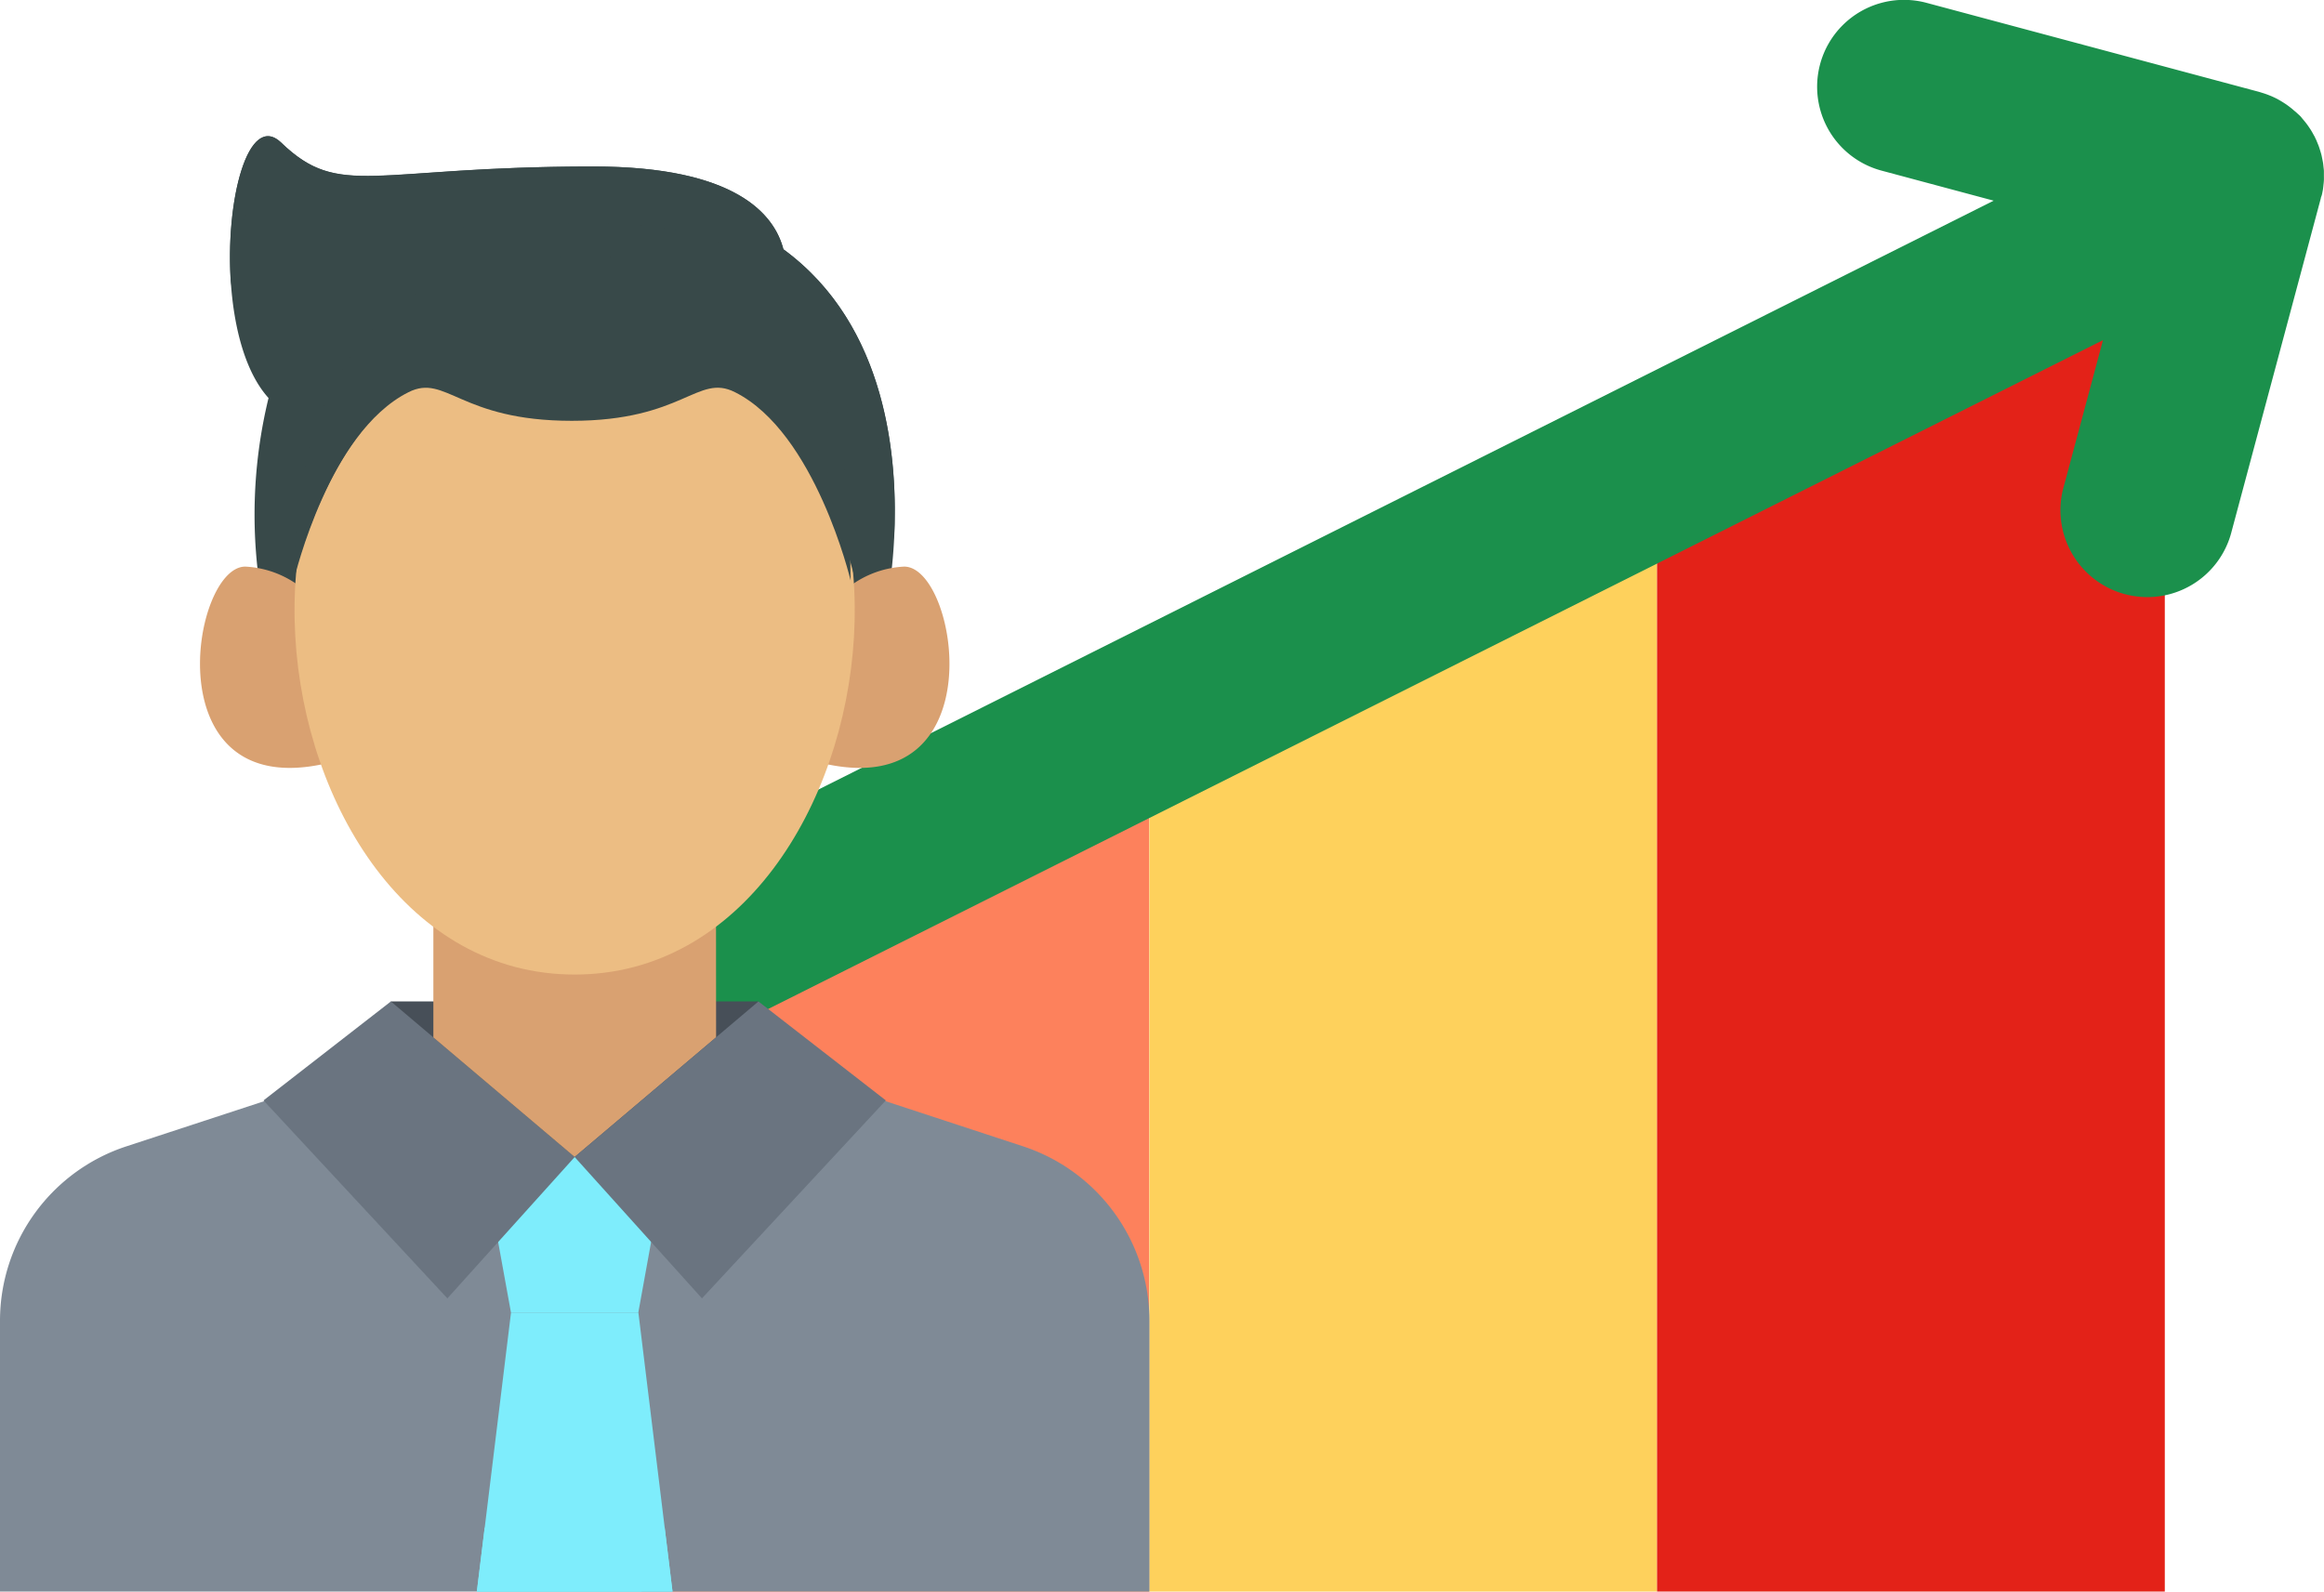 <svg xmlns="http://www.w3.org/2000/svg" width="72.991" height="50" viewBox="0 0 72.991 50">
  <g id="sales" transform="translate(0 -163.615)">
    <path id="Path_3441" data-name="Path 3441" d="M140.4,329.462v19.352h15.947V321.469Zm0,0" transform="translate(-120.252 -135.198)" fill="#fd815c"/>
    <path id="Path_3442" data-name="Path 3442" d="M251.516,273.77v27.345h15.946V265.777Zm0,0" transform="translate(-215.418 -87.5)" fill="#fed15c"/>
    <path id="Path_3443" data-name="Path 3443" d="M362.625,253.416h15.947V210.086l-15.947,7.993Zm0,0" transform="translate(-310.581 -39.801)" fill="#e32218"/>
    <path id="Path_3444" data-name="Path 3444" d="M163.338,169.655c.008-.039.016-.078.021-.117s.011-.1.016-.144.008-.083.01-.124,0-.092,0-.138c0-.031,0-.063,0-.1,0-.011,0-.022,0-.034,0-.045-.007-.09-.012-.135s-.008-.087-.015-.13-.016-.087-.025-.131-.017-.088-.028-.131-.024-.082-.036-.123-.028-.09-.044-.135-.03-.076-.045-.113c-.006-.014-.011-.028-.017-.041s-.012-.033-.02-.049l-.007-.015c-.005-.011-.012-.022-.017-.033s-.012-.029-.019-.044-.025-.043-.036-.064c-.024-.044-.047-.086-.072-.128s-.047-.073-.071-.109-.05-.073-.077-.109-.057-.073-.086-.108-.055-.064-.083-.1-.063-.067-.1-.1-.063-.06-.1-.089-.066-.058-.1-.085-.072-.057-.11-.085-.066-.048-.1-.07-.082-.053-.124-.078-.068-.04-.1-.058-.086-.044-.131-.065-.076-.035-.115-.05-.085-.034-.128-.049-.089-.03-.133-.043l-.075-.024h0l-10.456-2.8a2.728,2.728,0,0,0-1.412,5.271l3.522.944-45.969,23.039a2.728,2.728,0,1,0,2.445,4.879l46.957-23.536-1.229,4.589a2.729,2.729,0,1,0,5.271,1.413l2.8-10.457c0-.015.006-.03.01-.045C163.319,169.755,163.329,169.706,163.338,169.655Zm0,0" transform="translate(-90.397)" fill="#1b904c"/>
    <path id="Path_3445" data-name="Path 3445" d="M32.13,402.755l-6.006-1.973H9.991L3.97,402.756A5.766,5.766,0,0,0,0,408.236v8.507H36.1v-8.51A5.767,5.767,0,0,0,32.13,402.755Zm0,0" transform="translate(0 -203.128)" fill="#7f8a96"/>
    <path id="Path_3446" data-name="Path 3446" d="M85.523,382.82H97.072v4.886H85.523Zm0,0" transform="translate(-73.249 -187.745)" fill="#474f58"/>
    <path id="Path_3447" data-name="Path 3447" d="M110.527,421.753h-4l-.888-4.886h5.774Zm0,0" transform="translate(-90.479 -216.905)" fill="#7eedfc"/>
    <path id="Path_3448" data-name="Path 3448" d="M57.664,385.93l5.775,6.219,4-4.442-5.774-4.886Zm0,0" transform="translate(-49.388 -187.745)" fill="#6a7480"/>
    <path id="Path_3449" data-name="Path 3449" d="M110.5,459.678l-1.072-8.768h-4l-1.072,8.768Zm0,0" transform="translate(-89.378 -246.062)" fill="#7eedfc"/>
    <path id="Path_3450" data-name="Path 3450" d="M67.71,196.964c-.279-1.078-1.468-2.6-5.972-2.6-6.96,0-7.95,1.03-9.8-.75-1.563-1.5-2.48,5.726-.4,8.021a15.5,15.5,0,0,0-.176,6.507h19.58S72.586,200.532,67.71,196.964Zm0,0" transform="translate(-43.104 -25.516)" fill="#384949"/>
    <path id="Path_3451" data-name="Path 3451" d="M51.934,195.4c1.852,1.78,2.843.749,9.8.749,4.5,0,5.693,1.527,5.972,2.6,2.587,1.893,3.339,4.923,3.475,7.351.136-2.51-.2-6.737-3.475-9.137-.279-1.077-1.468-2.6-5.972-2.6-6.96,0-7.95,1.03-9.8-.749-1.029-.989-1.779,1.809-1.575,4.489C50.508,196.14,51.137,194.634,51.934,195.4Zm0,0" transform="translate(-43.103 -25.519)" fill="#384949"/>
    <g id="Group_25618" data-name="Group 25618" transform="translate(6.281 181.418)">
      <path id="Path_3452" data-name="Path 3452" d="M103.712,348.785H94.836V354.8l4.438,3.756,4.442-3.758Zm0,0" transform="translate(-87.506 -340.012)" fill="#d9a171"/>
      <path id="Path_3453" data-name="Path 3453" d="M47.72,289.2a3.106,3.106,0,0,0-2.532-1.547c-1.688,0-2.884,7.423,2.532,6.185Zm0,0" transform="translate(-43.765 -287.656)" fill="#d9a171"/>
      <path id="Path_3454" data-name="Path 3454" d="M180.2,289.2a3.1,3.1,0,0,1,2.532-1.547c1.688,0,2.884,7.423-2.532,6.185Zm0,0" transform="translate(-160.615 -287.656)" fill="#d9a171"/>
    </g>
    <path id="Path_3455" data-name="Path 3455" d="M73.256,229.129c-12.934,0-10.461,21.213,0,21.213S86.19,229.129,73.256,229.129Zm0,0" transform="translate(-55.208 -56.111)" fill="#ecbd83"/>
    <path id="Path_3456" data-name="Path 3456" d="M72.854,220.714s-8.756-1.235-8.756,10c0,0,1.1-4.644,3.632-5.91,1.178-.59,1.61.9,5.125.9s3.946-1.494,5.125-.9c2.53,1.266,3.632,5.91,3.632,5.91C81.61,219.479,72.854,220.714,72.854,220.714Zm0,0" transform="translate(-54.898 -48.869)" fill="#384949"/>
    <path id="Path_3457" data-name="Path 3457" d="M73.258,220.845s-8.8-1.241-8.8,10.047c0,0,1.108-4.666,3.649-5.938,1.183-.593,1.617.909,5.149.909s3.965-1.5,5.148-.909c2.542,1.272,3.649,5.938,3.649,5.938C82.056,219.6,73.258,220.845,73.258,220.845Zm0,0" transform="translate(-55.21 -49.125)" fill="#384949"/>
    <path id="Path_3458" data-name="Path 3458" d="M135.531,385.93l-5.775,6.219-4-4.442,5.774-4.886Zm0,0" transform="translate(-107.709 -187.745)" fill="#6a7480"/>
    <path id="Path_3465" data-name="Path 3465" d="M104.6,498l-.246,2.009H110.5L110.253,498Zm0,0" transform="translate(-89.378 -286.394)" fill="#7eedfc"/>
  </g>
</svg>
